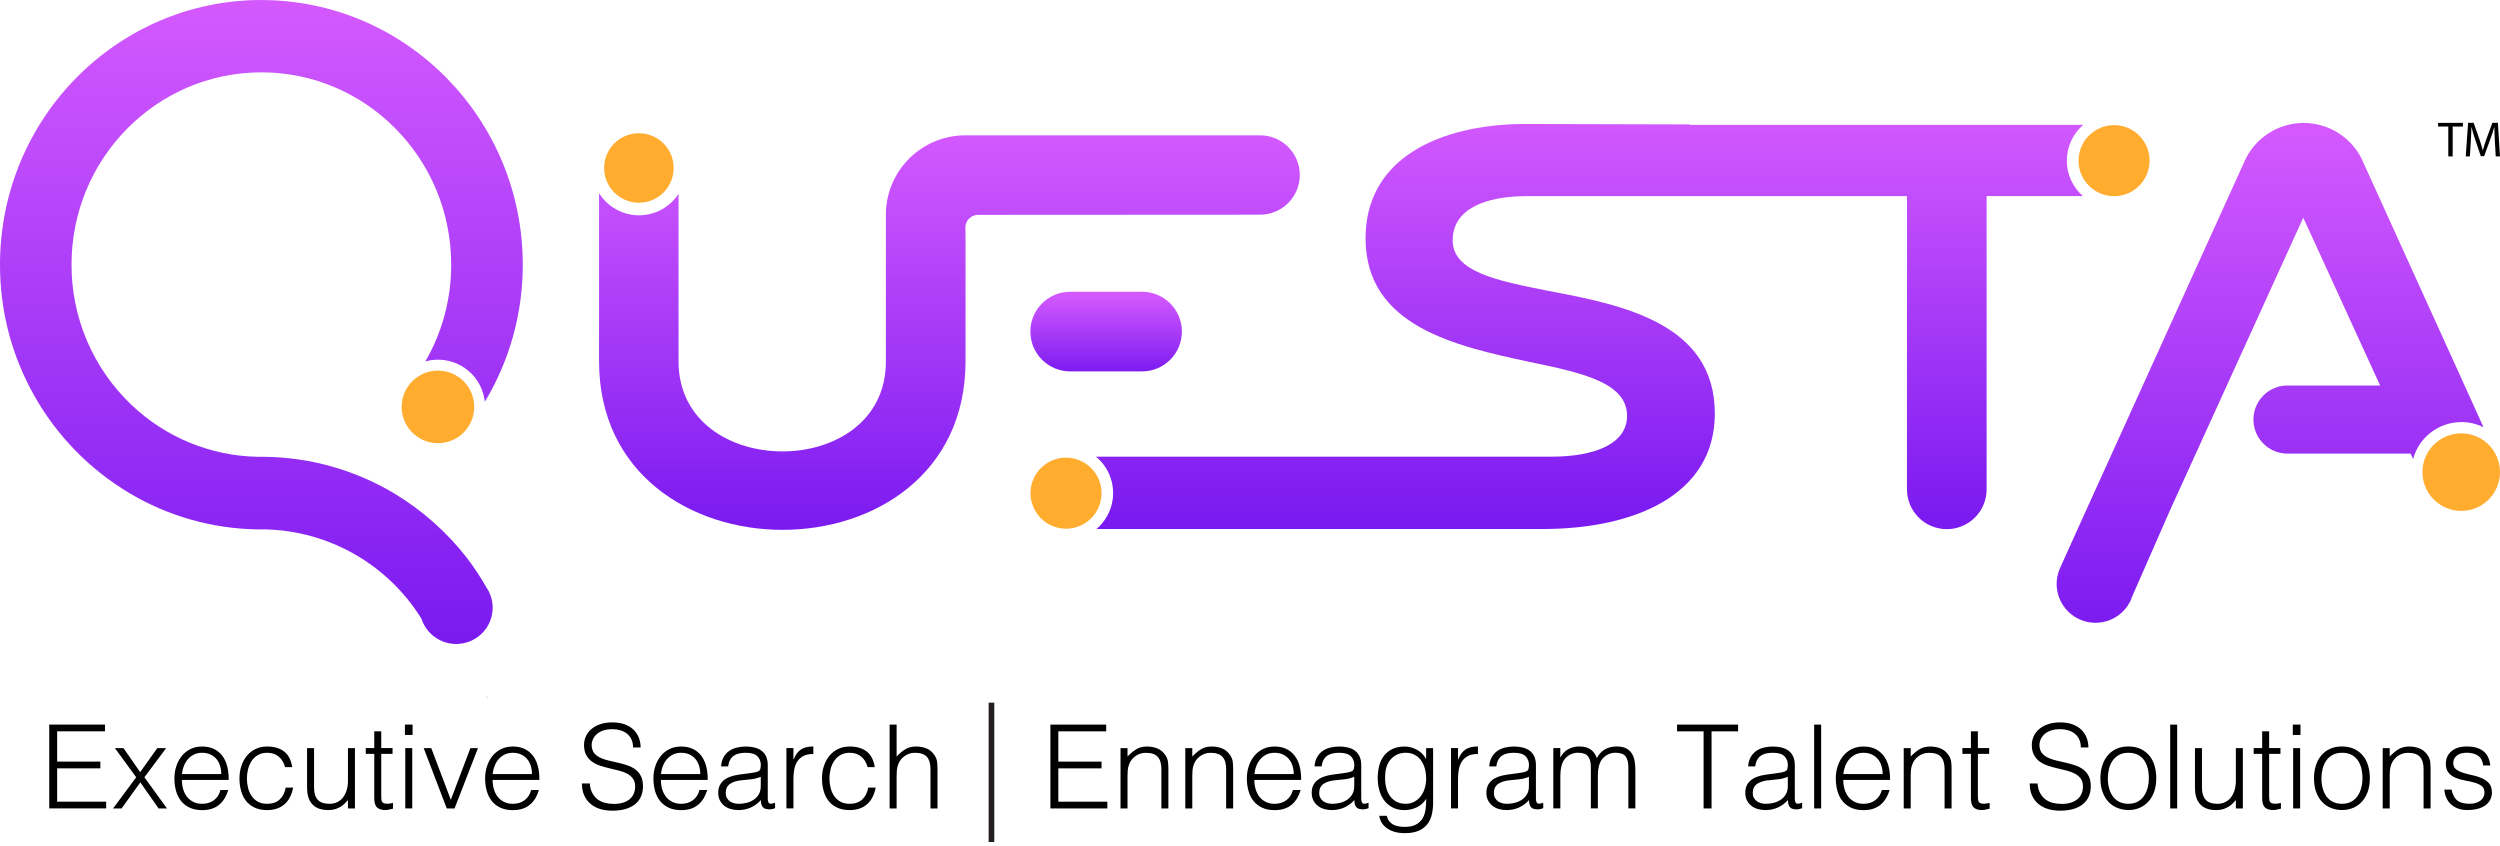 <svg width="201" height="68" viewBox="0 0 201 68" fill="none" xmlns="http://www.w3.org/2000/svg">
<g clip-path="url(#clip0_1652_76)">
<path d="M3.959 64.996V58.256H8.443V58.798H4.595V61.232H8.069V61.775H4.595V64.454H8.536V64.996H3.957H3.959Z" fill="black"/>
<path d="M11.281 62.902L9.773 65H9.09L10.951 62.491L9.237 60.15H9.93L11.269 62.08L12.645 60.15H13.358L11.608 62.491L13.426 65H12.752L11.281 62.902Z" fill="black"/>
<path d="M14.625 62.705C14.625 62.969 14.659 63.216 14.727 63.45C14.795 63.684 14.898 63.888 15.031 64.058C15.165 64.229 15.336 64.367 15.542 64.472C15.747 64.574 15.985 64.626 16.255 64.626C16.623 64.626 16.939 64.528 17.2 64.335C17.461 64.142 17.636 63.868 17.724 63.514H18.351C18.283 63.745 18.189 63.959 18.078 64.156C17.965 64.351 17.824 64.524 17.656 64.671C17.488 64.819 17.288 64.933 17.057 65.014C16.825 65.094 16.557 65.135 16.253 65.135C15.865 65.135 15.531 65.069 15.249 64.937C14.97 64.805 14.739 64.628 14.557 64.399C14.375 64.17 14.241 63.902 14.155 63.593C14.069 63.284 14.023 62.95 14.023 62.596C14.023 62.242 14.073 61.906 14.178 61.595C14.282 61.282 14.428 61.009 14.618 60.776C14.809 60.542 15.043 60.358 15.315 60.222C15.59 60.088 15.901 60.02 16.253 60.02C16.92 60.02 17.445 60.249 17.826 60.708C18.205 61.166 18.394 61.834 18.387 62.705H14.623H14.625ZM17.79 62.235C17.79 61.999 17.758 61.775 17.692 61.568C17.627 61.359 17.531 61.177 17.402 61.025C17.275 60.871 17.113 60.751 16.918 60.66C16.725 60.569 16.503 60.523 16.255 60.523C16.008 60.523 15.785 60.571 15.595 60.664C15.404 60.76 15.243 60.885 15.109 61.039C14.975 61.193 14.866 61.375 14.786 61.581C14.704 61.786 14.652 62.006 14.627 62.235H17.792H17.79Z" fill="black"/>
<path d="M22.921 61.675C22.821 61.314 22.648 61.03 22.405 60.828C22.163 60.626 21.852 60.523 21.479 60.523C21.193 60.523 20.946 60.585 20.739 60.703C20.535 60.821 20.364 60.978 20.235 61.175C20.103 61.373 20.008 61.593 19.944 61.84C19.883 62.086 19.851 62.333 19.851 62.585C19.851 62.837 19.881 63.089 19.94 63.334C19.999 63.577 20.094 63.797 20.226 63.99C20.358 64.186 20.526 64.34 20.73 64.454C20.936 64.569 21.186 64.626 21.479 64.626C21.897 64.626 22.233 64.51 22.485 64.279C22.739 64.047 22.898 63.729 22.968 63.325H23.568C23.518 63.593 23.439 63.838 23.329 64.058C23.221 64.281 23.08 64.472 22.907 64.631C22.735 64.79 22.533 64.914 22.294 65.001C22.056 65.087 21.786 65.132 21.479 65.132C21.093 65.132 20.757 65.067 20.478 64.935C20.196 64.803 19.965 64.626 19.785 64.397C19.604 64.17 19.47 63.9 19.384 63.586C19.297 63.273 19.252 62.941 19.252 62.585C19.252 62.247 19.3 61.924 19.397 61.616C19.495 61.307 19.636 61.032 19.824 60.796C20.01 60.56 20.244 60.371 20.521 60.231C20.798 60.09 21.118 60.02 21.481 60.02C22.042 60.02 22.496 60.154 22.844 60.421C23.191 60.689 23.407 61.107 23.495 61.677H22.923L22.921 61.675Z" fill="black"/>
<path d="M27.975 60.148H28.538V64.998H27.975V64.324C27.9 64.41 27.816 64.501 27.723 64.596C27.628 64.689 27.521 64.775 27.398 64.853C27.278 64.93 27.135 64.996 26.971 65.05C26.81 65.102 26.622 65.13 26.411 65.13C26.086 65.13 25.814 65.084 25.596 64.996C25.375 64.905 25.201 64.78 25.067 64.617C24.933 64.455 24.835 64.267 24.776 64.049C24.717 63.833 24.688 63.599 24.688 63.343V60.148H25.25V63.331C25.25 63.752 25.346 64.069 25.541 64.292C25.734 64.514 26.054 64.626 26.497 64.626C26.729 64.626 26.935 64.58 27.119 64.489C27.303 64.398 27.457 64.274 27.582 64.11C27.707 63.947 27.802 63.754 27.873 63.529C27.941 63.304 27.975 63.057 27.975 62.789V60.148Z" fill="black"/>
<path d="M31.601 65.015C31.533 65.029 31.44 65.049 31.329 65.081C31.215 65.113 31.09 65.127 30.954 65.127C30.675 65.127 30.462 65.056 30.312 64.915C30.166 64.777 30.092 64.525 30.092 64.162V60.613H29.408V60.145H30.092V58.797H30.652V60.145H31.561V60.613H30.652V63.937C30.652 64.055 30.657 64.157 30.661 64.246C30.666 64.332 30.686 64.405 30.718 64.461C30.75 64.518 30.798 64.557 30.863 64.582C30.929 64.607 31.02 64.62 31.138 64.62C31.213 64.62 31.29 64.614 31.37 64.6C31.447 64.588 31.524 64.573 31.599 64.555V65.013L31.601 65.015Z" fill="black"/>
<path d="M32.555 59.089V58.256H33.172V59.089H32.555ZM32.584 64.996V60.147H33.145V64.996H32.584Z" fill="black"/>
<path d="M34.065 60.148H34.673L36.246 64.305L37.82 60.148H38.428L36.546 64.998H35.919L34.065 60.148Z" fill="black"/>
<path d="M39.605 62.705C39.605 62.969 39.64 63.216 39.708 63.45C39.776 63.684 39.878 63.888 40.012 64.058C40.146 64.231 40.316 64.367 40.523 64.472C40.727 64.574 40.965 64.626 41.236 64.626C41.603 64.626 41.919 64.528 42.18 64.335C42.441 64.142 42.616 63.868 42.705 63.514H43.331C43.263 63.745 43.17 63.959 43.059 64.156C42.945 64.351 42.804 64.524 42.636 64.671C42.468 64.819 42.269 64.933 42.037 65.014C41.806 65.094 41.538 65.135 41.233 65.135C40.845 65.135 40.511 65.069 40.23 64.937C39.951 64.805 39.719 64.628 39.537 64.399C39.356 64.172 39.222 63.902 39.136 63.593C39.049 63.284 39.004 62.95 39.004 62.596C39.004 62.242 39.054 61.906 39.158 61.595C39.263 61.282 39.408 61.009 39.599 60.776C39.789 60.542 40.023 60.358 40.296 60.222C40.57 60.088 40.882 60.02 41.233 60.02C41.901 60.02 42.425 60.249 42.807 60.708C43.186 61.166 43.374 61.834 43.367 62.705H39.603H39.605ZM42.77 62.235C42.77 61.999 42.739 61.775 42.673 61.568C42.607 61.359 42.512 61.177 42.382 61.025C42.255 60.871 42.094 60.751 41.899 60.66C41.706 60.569 41.483 60.523 41.236 60.523C40.988 60.523 40.766 60.571 40.575 60.664C40.384 60.76 40.223 60.885 40.089 61.039C39.955 61.193 39.846 61.375 39.767 61.581C39.685 61.786 39.633 62.006 39.608 62.235H42.773H42.77Z" fill="black"/>
<path d="M47.416 62.986C47.441 63.286 47.507 63.54 47.618 63.749C47.727 63.958 47.868 64.128 48.038 64.26C48.208 64.392 48.408 64.487 48.633 64.546C48.858 64.605 49.096 64.635 49.353 64.635C49.652 64.635 49.911 64.598 50.131 64.523C50.349 64.448 50.526 64.346 50.665 64.219C50.803 64.092 50.903 63.944 50.969 63.774C51.035 63.606 51.067 63.429 51.067 63.241C51.067 62.977 51.008 62.766 50.89 62.603C50.772 62.441 50.617 62.307 50.426 62.205C50.236 62.103 50.018 62.019 49.77 61.958C49.525 61.894 49.271 61.833 49.012 61.774C48.753 61.715 48.499 61.645 48.254 61.563C48.009 61.483 47.791 61.372 47.598 61.236C47.407 61.1 47.252 60.922 47.135 60.707C47.014 60.491 46.955 60.219 46.955 59.887C46.955 59.656 47.005 59.431 47.1 59.213C47.196 58.993 47.339 58.8 47.532 58.632C47.722 58.464 47.961 58.33 48.247 58.23C48.533 58.13 48.864 58.08 49.239 58.08C49.614 58.08 49.952 58.135 50.236 58.239C50.52 58.346 50.756 58.491 50.944 58.675C51.13 58.859 51.271 59.072 51.364 59.317C51.459 59.56 51.505 59.819 51.505 60.094H50.896C50.896 59.837 50.851 59.617 50.76 59.431C50.669 59.245 50.547 59.09 50.39 58.972C50.233 58.852 50.056 58.766 49.857 58.709C49.657 58.652 49.45 58.625 49.237 58.625C48.912 58.625 48.64 58.67 48.417 58.761C48.195 58.852 48.02 58.968 47.888 59.111C47.757 59.256 47.666 59.415 47.616 59.59C47.566 59.765 47.557 59.94 47.589 60.114C47.627 60.332 47.713 60.507 47.85 60.639C47.988 60.77 48.156 60.877 48.356 60.963C48.556 61.047 48.776 61.118 49.017 61.168C49.257 61.222 49.502 61.277 49.752 61.336C50.002 61.395 50.243 61.465 50.476 61.547C50.71 61.629 50.919 61.738 51.099 61.874C51.28 62.012 51.425 62.187 51.532 62.403C51.641 62.618 51.696 62.889 51.696 63.213C51.696 63.835 51.48 64.321 51.051 64.664C50.619 65.007 50.013 65.179 49.232 65.179C48.883 65.179 48.558 65.134 48.258 65.046C47.959 64.955 47.7 64.818 47.482 64.632C47.262 64.448 47.094 64.219 46.971 63.949C46.848 63.676 46.787 63.359 46.787 62.989H47.407L47.416 62.986Z" fill="black"/>
<path d="M53.137 62.705C53.137 62.969 53.171 63.216 53.239 63.45C53.307 63.684 53.409 63.888 53.543 64.058C53.677 64.231 53.847 64.367 54.054 64.472C54.258 64.574 54.497 64.626 54.767 64.626C55.135 64.626 55.45 64.528 55.711 64.335C55.972 64.142 56.147 63.868 56.236 63.514H56.862C56.794 63.745 56.701 63.959 56.59 64.156C56.477 64.351 56.336 64.524 56.168 64.671C56 64.819 55.8 64.933 55.568 65.014C55.337 65.094 55.069 65.135 54.765 65.135C54.376 65.135 54.043 65.069 53.761 64.937C53.482 64.805 53.25 64.628 53.069 64.399C52.887 64.172 52.753 63.902 52.667 63.593C52.581 63.284 52.535 62.95 52.535 62.596C52.535 62.242 52.585 61.906 52.69 61.595C52.794 61.282 52.939 61.009 53.13 60.776C53.321 60.542 53.554 60.358 53.827 60.222C54.102 60.088 54.413 60.02 54.765 60.02C55.432 60.02 55.957 60.249 56.338 60.708C56.717 61.166 56.906 61.834 56.899 62.705H53.135H53.137ZM56.302 62.235C56.302 61.999 56.27 61.775 56.204 61.568C56.138 61.359 56.043 61.177 55.913 61.025C55.786 60.871 55.625 60.751 55.43 60.66C55.237 60.569 55.014 60.523 54.767 60.523C54.519 60.523 54.297 60.571 54.106 60.664C53.916 60.76 53.754 60.885 53.62 61.039C53.486 61.193 53.377 61.375 53.298 61.581C53.216 61.786 53.164 62.006 53.139 62.235H56.304H56.302Z" fill="black"/>
<path d="M60.223 62.172C60.33 62.158 60.457 62.14 60.602 62.115C60.748 62.09 60.87 62.056 60.963 62.013C61.059 61.97 61.115 61.897 61.136 61.793C61.158 61.691 61.17 61.595 61.17 61.507C61.17 61.221 61.077 60.984 60.893 60.8C60.709 60.617 60.4 60.523 59.962 60.523C59.767 60.523 59.59 60.542 59.428 60.576C59.265 60.61 59.124 60.671 59.002 60.755C58.879 60.839 58.779 60.95 58.702 61.091C58.622 61.232 58.572 61.407 58.547 61.62H57.975C57.994 61.334 58.059 61.089 58.173 60.887C58.286 60.685 58.429 60.519 58.607 60.39C58.786 60.263 58.99 60.167 59.224 60.108C59.458 60.049 59.708 60.02 59.969 60.02C60.212 60.02 60.441 60.047 60.657 60.099C60.872 60.151 61.059 60.235 61.217 60.351C61.376 60.467 61.501 60.621 61.592 60.814C61.683 61.007 61.728 61.245 61.728 61.527V64.167C61.728 64.385 61.767 64.524 61.844 64.583C61.923 64.642 62.08 64.628 62.316 64.54V64.98C62.273 64.994 62.21 65.012 62.126 65.037C62.042 65.062 61.958 65.073 61.876 65.073C61.79 65.073 61.703 65.064 61.624 65.046C61.529 65.032 61.456 65.003 61.399 64.957C61.342 64.912 61.297 64.855 61.265 64.79C61.231 64.724 61.206 64.653 61.195 64.574C61.181 64.497 61.174 64.413 61.174 64.326C60.938 64.588 60.666 64.787 60.359 64.926C60.055 65.062 59.724 65.13 59.367 65.13C59.154 65.13 58.949 65.103 58.754 65.046C58.557 64.989 58.384 64.903 58.234 64.785C58.084 64.667 57.966 64.522 57.878 64.349C57.791 64.177 57.746 63.974 57.746 63.736C57.746 62.914 58.311 62.426 59.442 62.276L60.218 62.174L60.223 62.172ZM61.17 62.453C60.931 62.553 60.691 62.617 60.448 62.649C60.205 62.68 59.962 62.705 59.717 62.724C59.285 62.755 58.949 62.851 58.709 63.014C58.47 63.175 58.348 63.423 58.348 63.754C58.348 63.904 58.377 64.034 58.436 64.142C58.498 64.251 58.575 64.342 58.67 64.415C58.766 64.488 58.879 64.54 59.006 64.574C59.133 64.608 59.263 64.626 59.397 64.626C59.621 64.626 59.839 64.599 60.053 64.542C60.264 64.485 60.455 64.399 60.618 64.285C60.784 64.17 60.916 64.022 61.015 63.845C61.115 63.668 61.165 63.457 61.165 63.214V62.456L61.17 62.453Z" fill="black"/>
<path d="M63.792 64.997H63.228V60.147H63.792V61.055H63.81C63.966 60.669 64.166 60.399 64.414 60.245C64.659 60.09 64.986 60.016 65.392 60.016V60.624C65.072 60.617 64.811 60.667 64.607 60.774C64.4 60.881 64.237 61.024 64.114 61.205C63.994 61.387 63.91 61.6 63.86 61.848C63.814 62.095 63.792 62.352 63.792 62.62V64.999V64.997Z" fill="black"/>
<path d="M69.757 61.675C69.657 61.314 69.484 61.03 69.241 60.828C68.999 60.626 68.687 60.523 68.315 60.523C68.029 60.523 67.782 60.585 67.575 60.703C67.371 60.821 67.2 60.978 67.071 61.175C66.939 61.373 66.844 61.593 66.78 61.84C66.719 62.086 66.687 62.333 66.687 62.585C66.687 62.837 66.717 63.089 66.776 63.334C66.835 63.577 66.93 63.797 67.062 63.99C67.194 64.186 67.362 64.34 67.566 64.454C67.772 64.569 68.022 64.626 68.315 64.626C68.733 64.626 69.069 64.51 69.321 64.279C69.575 64.047 69.734 63.729 69.804 63.325H70.404C70.354 63.593 70.274 63.838 70.165 64.058C70.056 64.281 69.916 64.472 69.743 64.631C69.571 64.79 69.368 64.914 69.13 65.001C68.892 65.087 68.622 65.132 68.315 65.132C67.929 65.132 67.593 65.067 67.314 64.935C67.032 64.803 66.801 64.626 66.621 64.397C66.44 64.17 66.306 63.9 66.22 63.586C66.133 63.273 66.088 62.941 66.088 62.585C66.088 62.247 66.136 61.924 66.233 61.616C66.331 61.307 66.472 61.032 66.66 60.796C66.846 60.56 67.08 60.371 67.357 60.231C67.634 60.09 67.954 60.02 68.317 60.02C68.878 60.02 69.332 60.154 69.68 60.421C70.027 60.689 70.243 61.107 70.331 61.677H69.759L69.757 61.675Z" fill="black"/>
<path d="M71.525 64.996V58.256H72.088V60.821C72.313 60.585 72.545 60.39 72.785 60.242C73.026 60.093 73.317 60.018 73.653 60.018C73.952 60.018 74.232 60.07 74.486 60.172C74.74 60.274 74.958 60.456 75.131 60.71C75.249 60.885 75.319 61.064 75.342 61.248C75.362 61.432 75.374 61.625 75.374 61.825V64.999H74.811V61.834C74.811 61.398 74.715 61.071 74.52 60.851C74.327 60.633 74.005 60.524 73.557 60.524C73.382 60.524 73.224 60.551 73.078 60.603C72.935 60.658 72.806 60.728 72.69 60.815C72.574 60.901 72.477 61.001 72.395 61.114C72.316 61.228 72.252 61.346 72.209 61.471C72.152 61.627 72.118 61.775 72.107 61.92C72.095 62.066 72.088 62.22 72.088 62.388V65.001H71.525V64.996Z" fill="black"/>
<path d="M84.453 64.999V58.258H88.937V58.8H85.089V61.234H88.563V61.777H85.089V64.456H89.03V64.999H84.451H84.453Z" fill="black"/>
<path d="M90.653 64.998H90.09V60.149H90.653V60.823C90.878 60.587 91.109 60.392 91.35 60.244C91.591 60.094 91.881 60.02 92.217 60.02C92.517 60.02 92.796 60.072 93.05 60.174C93.305 60.276 93.523 60.458 93.695 60.712C93.813 60.887 93.884 61.066 93.906 61.25C93.927 61.434 93.938 61.627 93.938 61.827V65.001H93.375V61.836C93.375 61.4 93.28 61.073 93.084 60.853C92.891 60.635 92.569 60.526 92.122 60.526C91.947 60.526 91.788 60.553 91.643 60.605C91.5 60.66 91.37 60.73 91.254 60.816C91.139 60.903 91.041 61.003 90.959 61.116C90.88 61.23 90.816 61.348 90.773 61.473C90.716 61.629 90.682 61.777 90.671 61.922C90.66 62.067 90.653 62.222 90.653 62.39V65.003V64.998Z" fill="black"/>
<path d="M95.86 64.998H95.297V60.149H95.86V60.823C96.085 60.587 96.316 60.392 96.557 60.244C96.798 60.094 97.088 60.02 97.424 60.02C97.724 60.02 98.003 60.072 98.257 60.174C98.512 60.276 98.73 60.458 98.902 60.712C99.02 60.887 99.091 61.066 99.113 61.25C99.134 61.434 99.145 61.627 99.145 61.827V65.001H98.582V61.836C98.582 61.4 98.487 61.073 98.291 60.853C98.099 60.635 97.776 60.526 97.329 60.526C97.154 60.526 96.995 60.553 96.85 60.605C96.707 60.66 96.577 60.73 96.462 60.816C96.346 60.903 96.248 61.003 96.166 61.116C96.087 61.23 96.023 61.348 95.98 61.473C95.924 61.629 95.889 61.777 95.878 61.922C95.865 62.065 95.86 62.222 95.86 62.39V65.003V64.998Z" fill="black"/>
<path d="M100.85 62.705C100.85 62.969 100.884 63.216 100.952 63.45C101.02 63.684 101.122 63.888 101.256 64.058C101.39 64.231 101.56 64.367 101.767 64.472C101.971 64.574 102.21 64.626 102.48 64.626C102.848 64.626 103.163 64.528 103.424 64.335C103.685 64.142 103.86 63.868 103.949 63.514H104.575C104.507 63.745 104.414 63.959 104.303 64.156C104.189 64.351 104.049 64.524 103.881 64.671C103.713 64.819 103.513 64.933 103.281 65.014C103.05 65.094 102.782 65.135 102.478 65.135C102.089 65.135 101.756 65.069 101.474 64.937C101.195 64.805 100.963 64.628 100.782 64.399C100.6 64.172 100.466 63.902 100.38 63.593C100.293 63.284 100.248 62.95 100.248 62.596C100.248 62.242 100.298 61.906 100.402 61.595C100.507 61.282 100.652 61.009 100.843 60.776C101.034 60.542 101.267 60.358 101.54 60.222C101.815 60.088 102.126 60.02 102.478 60.02C103.145 60.02 103.669 60.249 104.051 60.708C104.43 61.166 104.618 61.834 104.612 62.705H100.847H100.85ZM104.015 62.235C104.015 61.999 103.983 61.775 103.917 61.568C103.851 61.359 103.756 61.177 103.626 61.025C103.499 60.871 103.338 60.751 103.143 60.66C102.95 60.569 102.727 60.523 102.48 60.523C102.232 60.523 102.01 60.571 101.819 60.664C101.628 60.76 101.467 60.885 101.333 61.039C101.199 61.193 101.09 61.375 101.011 61.581C100.929 61.786 100.877 62.006 100.852 62.235H104.017H104.015Z" fill="black"/>
<path d="M107.938 62.172C108.045 62.158 108.172 62.14 108.317 62.115C108.462 62.09 108.585 62.056 108.678 62.013C108.773 61.97 108.83 61.897 108.851 61.793C108.873 61.691 108.885 61.595 108.885 61.507C108.885 61.221 108.792 60.984 108.608 60.8C108.424 60.617 108.115 60.523 107.677 60.523C107.482 60.523 107.304 60.542 107.143 60.576C106.98 60.61 106.839 60.671 106.716 60.755C106.594 60.839 106.494 60.95 106.417 61.091C106.337 61.232 106.287 61.407 106.262 61.62H105.69C105.708 61.334 105.774 61.089 105.888 60.887C106.001 60.685 106.144 60.519 106.321 60.39C106.501 60.263 106.705 60.167 106.939 60.108C107.173 60.049 107.423 60.02 107.684 60.02C107.927 60.02 108.156 60.047 108.372 60.099C108.587 60.151 108.773 60.235 108.932 60.351C109.091 60.467 109.216 60.621 109.307 60.814C109.398 61.007 109.443 61.245 109.443 61.527V64.167C109.443 64.385 109.482 64.524 109.559 64.583C109.638 64.642 109.795 64.628 110.031 64.54V64.98C109.988 64.994 109.924 65.012 109.84 65.037C109.756 65.062 109.672 65.073 109.591 65.073C109.504 65.073 109.418 65.064 109.339 65.046C109.243 65.032 109.171 65.003 109.114 64.957C109.057 64.912 109.012 64.855 108.98 64.79C108.946 64.724 108.921 64.653 108.91 64.574C108.896 64.497 108.889 64.413 108.889 64.326C108.653 64.588 108.381 64.787 108.074 64.926C107.77 65.062 107.438 65.13 107.082 65.13C106.869 65.13 106.664 65.103 106.469 65.046C106.271 64.989 106.099 64.903 105.949 64.785C105.799 64.667 105.681 64.522 105.593 64.349C105.506 64.177 105.461 63.974 105.461 63.736C105.461 62.914 106.026 62.426 107.157 62.276L107.933 62.174L107.938 62.172ZM108.885 62.453C108.646 62.553 108.406 62.617 108.163 62.649C107.92 62.68 107.677 62.705 107.432 62.724C107 62.755 106.664 62.851 106.424 63.014C106.185 63.175 106.063 63.423 106.063 63.754C106.063 63.904 106.092 64.034 106.151 64.142C106.212 64.251 106.29 64.342 106.385 64.415C106.48 64.488 106.594 64.54 106.721 64.574C106.848 64.608 106.978 64.626 107.111 64.626C107.336 64.626 107.554 64.599 107.768 64.542C107.979 64.485 108.169 64.399 108.333 64.285C108.499 64.17 108.63 64.022 108.73 63.845C108.83 63.668 108.88 63.457 108.88 63.214V62.456L108.885 62.453Z" fill="black"/>
<path d="M114.661 60.149H115.222V64.53C115.222 64.855 115.19 65.166 115.124 65.461C115.059 65.759 114.94 66.02 114.775 66.245C114.607 66.469 114.373 66.649 114.082 66.783C113.787 66.916 113.41 66.985 112.949 66.985C112.593 66.985 112.286 66.939 112.03 66.851C111.773 66.76 111.567 66.646 111.403 66.508C111.242 66.369 111.117 66.217 111.033 66.054C110.949 65.888 110.904 65.734 110.899 65.591H111.499C111.542 65.772 111.612 65.92 111.703 66.036C111.798 66.151 111.907 66.242 112.037 66.308C112.164 66.374 112.307 66.417 112.461 66.442C112.618 66.467 112.781 66.481 112.949 66.481C113.329 66.481 113.635 66.415 113.867 66.283C114.098 66.151 114.271 65.981 114.391 65.768C114.509 65.554 114.586 65.314 114.62 65.046C114.654 64.778 114.668 64.503 114.663 64.224C114.482 64.524 114.232 64.748 113.919 64.903C113.603 65.057 113.274 65.132 112.931 65.132C112.563 65.132 112.243 65.062 111.971 64.921C111.698 64.782 111.474 64.594 111.297 64.36C111.117 64.126 110.986 63.854 110.899 63.541C110.813 63.227 110.768 62.903 110.768 62.566C110.768 62.212 110.808 61.876 110.888 61.565C110.97 61.252 111.099 60.984 111.276 60.757C111.455 60.53 111.68 60.348 111.955 60.219C112.23 60.087 112.563 60.022 112.956 60.022C113.113 60.022 113.272 60.044 113.435 60.087C113.596 60.13 113.755 60.192 113.907 60.273C114.062 60.353 114.2 60.457 114.327 60.582C114.455 60.707 114.561 60.848 114.641 61.005H114.661V60.153V60.149ZM114.661 62.592C114.661 62.299 114.625 62.026 114.552 61.772C114.48 61.518 114.377 61.3 114.239 61.116C114.1 60.932 113.93 60.787 113.724 60.682C113.519 60.575 113.283 60.521 113.022 60.521C112.784 60.521 112.566 60.564 112.366 60.648C112.166 60.732 111.991 60.857 111.841 61.018C111.692 61.182 111.574 61.379 111.492 61.613C111.408 61.847 111.365 62.117 111.365 62.423C111.351 62.728 111.378 63.014 111.44 63.279C111.501 63.543 111.601 63.777 111.739 63.976C111.878 64.178 112.053 64.335 112.264 64.451C112.475 64.567 112.727 64.624 113.022 64.624C113.279 64.624 113.508 64.569 113.71 64.46C113.912 64.351 114.085 64.204 114.225 64.02C114.366 63.836 114.475 63.622 114.55 63.375C114.625 63.13 114.663 62.868 114.663 62.592H114.661Z" fill="black"/>
<path d="M117.225 64.997H116.662V60.147H117.225V61.055H117.243C117.4 60.669 117.6 60.399 117.847 60.245C118.092 60.09 118.419 60.016 118.826 60.016V60.624C118.506 60.617 118.245 60.667 118.04 60.774C117.834 60.881 117.67 61.024 117.548 61.205C117.427 61.387 117.343 61.6 117.293 61.848C117.248 62.095 117.225 62.352 117.225 62.62V64.999V64.997Z" fill="black"/>
<path d="M121.983 62.172C122.089 62.158 122.217 62.14 122.362 62.115C122.507 62.09 122.63 62.056 122.723 62.013C122.818 61.97 122.875 61.897 122.895 61.793C122.918 61.691 122.93 61.595 122.93 61.507C122.93 61.221 122.836 60.984 122.653 60.8C122.469 60.617 122.16 60.523 121.722 60.523C121.526 60.523 121.349 60.542 121.188 60.576C121.025 60.61 120.884 60.671 120.761 60.755C120.639 60.839 120.539 60.95 120.462 61.091C120.382 61.232 120.332 61.407 120.307 61.62H119.735C119.753 61.334 119.819 61.089 119.933 60.887C120.046 60.685 120.189 60.519 120.366 60.39C120.546 60.263 120.75 60.167 120.984 60.108C121.218 60.049 121.467 60.02 121.729 60.02C121.971 60.02 122.201 60.047 122.416 60.099C122.632 60.151 122.818 60.235 122.977 60.351C123.136 60.467 123.261 60.621 123.352 60.814C123.443 61.007 123.488 61.245 123.488 61.527V64.167C123.488 64.385 123.527 64.524 123.604 64.583C123.683 64.642 123.84 64.628 124.076 64.54V64.98C124.033 64.994 123.969 65.012 123.885 65.037C123.801 65.062 123.717 65.073 123.636 65.073C123.549 65.073 123.463 65.064 123.384 65.046C123.288 65.032 123.216 65.003 123.159 64.957C123.102 64.912 123.057 64.855 123.025 64.79C122.991 64.724 122.966 64.653 122.955 64.574C122.941 64.497 122.934 64.413 122.934 64.326C122.698 64.588 122.426 64.787 122.119 64.926C121.815 65.062 121.483 65.13 121.127 65.13C120.913 65.13 120.709 65.103 120.514 65.046C120.316 64.989 120.144 64.903 119.994 64.785C119.844 64.667 119.726 64.522 119.638 64.349C119.551 64.177 119.506 63.974 119.506 63.736C119.506 62.914 120.071 62.426 121.202 62.276L121.978 62.174L121.983 62.172ZM122.93 62.453C122.691 62.553 122.45 62.617 122.208 62.649C121.965 62.68 121.722 62.705 121.477 62.724C121.045 62.755 120.709 62.851 120.468 63.014C120.23 63.175 120.108 63.423 120.108 63.754C120.108 63.904 120.137 64.034 120.196 64.142C120.257 64.251 120.335 64.342 120.43 64.415C120.525 64.488 120.639 64.54 120.766 64.574C120.893 64.608 121.022 64.626 121.156 64.626C121.381 64.626 121.599 64.599 121.813 64.542C122.024 64.485 122.214 64.399 122.378 64.285C122.544 64.17 122.675 64.022 122.775 63.845C122.875 63.668 122.925 63.457 122.925 63.214V62.456L122.93 62.453Z" fill="black"/>
<path d="M125.447 64.997H124.887V60.147H125.447V60.878H125.468C125.611 60.599 125.818 60.386 126.085 60.236C126.353 60.09 126.646 60.016 126.966 60.016C127.191 60.016 127.382 60.041 127.538 60.09C127.693 60.141 127.827 60.206 127.936 60.293C128.045 60.377 128.133 60.477 128.208 60.588C128.279 60.701 128.34 60.822 128.39 60.953C128.553 60.633 128.769 60.399 129.041 60.245C129.314 60.09 129.625 60.016 129.972 60.016C130.304 60.016 130.567 60.07 130.765 60.179C130.96 60.288 131.112 60.433 131.219 60.611C131.325 60.788 131.396 60.994 131.43 61.223C131.464 61.455 131.482 61.691 131.482 61.934V64.997H130.919V61.644C130.919 61.294 130.846 61.019 130.699 60.819C130.553 60.62 130.279 60.52 129.879 60.52C129.673 60.52 129.475 60.565 129.284 60.656C129.094 60.747 128.928 60.885 128.783 61.071C128.719 61.153 128.669 61.248 128.628 61.357C128.587 61.466 128.556 61.582 128.531 61.7C128.506 61.818 128.487 61.939 128.481 62.057C128.472 62.175 128.467 62.284 128.467 62.384V64.997H127.904V61.644C127.904 61.294 127.831 61.019 127.684 60.819C127.536 60.62 127.264 60.52 126.864 60.52C126.66 60.52 126.46 60.565 126.272 60.656C126.081 60.747 125.915 60.885 125.77 61.071C125.706 61.153 125.656 61.248 125.615 61.357C125.575 61.466 125.543 61.582 125.518 61.7C125.493 61.818 125.475 61.939 125.466 62.057C125.457 62.175 125.452 62.284 125.452 62.384V64.997H125.447Z" fill="black"/>
<path d="M134.836 58.258H139.742V58.8H137.608V64.999H136.97V58.8H134.834V58.258H134.836Z" fill="black"/>
<path d="M142.797 62.172C142.904 62.158 143.031 62.14 143.176 62.115C143.322 62.09 143.444 62.056 143.537 62.013C143.633 61.97 143.689 61.897 143.71 61.793C143.733 61.691 143.744 61.595 143.744 61.507C143.744 61.221 143.651 60.984 143.467 60.8C143.283 60.617 142.974 60.523 142.536 60.523C142.341 60.523 142.164 60.542 142.003 60.576C141.839 60.61 141.698 60.671 141.576 60.755C141.453 60.839 141.353 60.95 141.276 61.091C141.197 61.232 141.147 61.407 141.122 61.62H140.55C140.568 61.334 140.634 61.089 140.747 60.887C140.861 60.685 141.004 60.519 141.181 60.39C141.36 60.263 141.564 60.167 141.798 60.108C142.032 60.049 142.282 60.02 142.543 60.02C142.786 60.02 143.015 60.047 143.231 60.099C143.447 60.151 143.633 60.235 143.792 60.351C143.951 60.467 144.075 60.621 144.166 60.814C144.257 61.007 144.302 61.245 144.302 61.527V64.167C144.302 64.385 144.341 64.524 144.418 64.583C144.498 64.642 144.654 64.628 144.891 64.54V64.98C144.847 64.994 144.784 65.012 144.7 65.037C144.616 65.062 144.532 65.073 144.45 65.073C144.364 65.073 144.278 65.064 144.198 65.046C144.103 65.032 144.03 65.003 143.973 64.957C143.917 64.912 143.871 64.855 143.839 64.79C143.805 64.724 143.78 64.653 143.769 64.574C143.755 64.497 143.749 64.413 143.749 64.326C143.512 64.588 143.24 64.787 142.933 64.926C142.629 65.062 142.298 65.13 141.941 65.13C141.728 65.13 141.524 65.103 141.328 65.046C141.131 64.989 140.958 64.903 140.808 64.785C140.659 64.667 140.541 64.522 140.452 64.349C140.366 64.177 140.32 63.974 140.32 63.736C140.32 62.914 140.886 62.426 142.016 62.276L142.793 62.174L142.797 62.172ZM143.744 62.453C143.506 62.553 143.265 62.617 143.022 62.649C142.779 62.68 142.536 62.705 142.291 62.724C141.86 62.755 141.524 62.851 141.283 63.014C141.045 63.175 140.922 63.423 140.922 63.754C140.922 63.904 140.951 64.034 141.01 64.142C141.072 64.251 141.149 64.342 141.244 64.415C141.34 64.488 141.453 64.54 141.58 64.574C141.707 64.608 141.837 64.626 141.971 64.626C142.196 64.626 142.414 64.599 142.627 64.542C142.838 64.485 143.029 64.399 143.192 64.285C143.358 64.17 143.49 64.022 143.59 63.845C143.69 63.668 143.739 63.457 143.739 63.214V62.456L143.744 62.453Z" fill="black"/>
<path d="M145.859 64.999V58.258H146.42V64.999H145.859Z" fill="black"/>
<path d="M148.199 62.705C148.199 62.969 148.233 63.216 148.301 63.45C148.37 63.684 148.472 63.888 148.606 64.058C148.74 64.231 148.91 64.367 149.117 64.472C149.321 64.574 149.559 64.626 149.829 64.626C150.197 64.626 150.513 64.528 150.774 64.335C151.035 64.142 151.21 63.868 151.298 63.514H151.925C151.857 63.745 151.764 63.959 151.652 64.156C151.539 64.351 151.398 64.524 151.23 64.671C151.062 64.817 150.862 64.933 150.631 65.014C150.399 65.094 150.131 65.135 149.827 65.135C149.439 65.135 149.105 65.069 148.824 64.937C148.544 64.805 148.313 64.628 148.131 64.399C147.95 64.172 147.816 63.902 147.729 63.593C147.643 63.284 147.598 62.95 147.598 62.596C147.598 62.242 147.648 61.906 147.752 61.595C147.856 61.282 148.002 61.009 148.192 60.776C148.383 60.542 148.617 60.358 148.889 60.222C149.164 60.088 149.475 60.02 149.827 60.02C150.495 60.02 151.019 60.249 151.4 60.708C151.78 61.166 151.968 61.834 151.961 62.705H148.197H148.199ZM151.364 62.235C151.364 61.999 151.332 61.775 151.267 61.568C151.201 61.359 151.105 61.177 150.976 61.025C150.849 60.871 150.688 60.751 150.492 60.66C150.299 60.569 150.077 60.523 149.829 60.523C149.582 60.523 149.359 60.571 149.169 60.664C148.978 60.76 148.817 60.885 148.683 61.039C148.549 61.193 148.44 61.375 148.36 61.581C148.279 61.786 148.227 62.006 148.202 62.235H151.366H151.364Z" fill="black"/>
<path d="M153.622 64.998H153.059V60.149H153.622V60.823C153.846 60.587 154.078 60.392 154.319 60.244C154.559 60.094 154.85 60.02 155.186 60.02C155.486 60.02 155.765 60.072 156.019 60.174C156.273 60.276 156.491 60.458 156.664 60.712C156.782 60.887 156.852 61.066 156.875 61.25C156.895 61.434 156.907 61.627 156.907 61.827V65.001H156.344V61.836C156.344 61.4 156.248 61.073 156.053 60.853C155.86 60.635 155.538 60.526 155.091 60.526C154.916 60.526 154.757 60.553 154.612 60.605C154.468 60.66 154.339 60.73 154.223 60.816C154.107 60.903 154.01 61.003 153.928 61.116C153.849 61.23 153.785 61.348 153.742 61.473C153.685 61.629 153.651 61.777 153.64 61.922C153.626 62.065 153.622 62.222 153.622 62.39V65.003V64.998Z" fill="black"/>
<path d="M159.97 65.015C159.902 65.029 159.809 65.049 159.698 65.081C159.585 65.113 159.46 65.127 159.323 65.127C159.044 65.127 158.831 65.056 158.681 64.915C158.536 64.777 158.461 64.525 158.461 64.162V60.613H157.777V60.145H158.461V58.797H159.021V60.145H159.93V60.613H159.021V63.937C159.021 64.055 159.026 64.157 159.031 64.246C159.035 64.332 159.056 64.405 159.087 64.461C159.119 64.518 159.167 64.557 159.233 64.582C159.298 64.607 159.389 64.62 159.507 64.62C159.582 64.62 159.659 64.614 159.739 64.6C159.816 64.588 159.893 64.573 159.968 64.555V65.013L159.97 65.015Z" fill="black"/>
<path d="M163.818 62.986C163.843 63.286 163.909 63.54 164.02 63.749C164.129 63.958 164.27 64.128 164.44 64.26C164.611 64.392 164.81 64.487 165.035 64.546C165.26 64.605 165.498 64.635 165.755 64.635C166.055 64.635 166.313 64.598 166.534 64.523C166.752 64.448 166.929 64.346 167.067 64.219C167.206 64.092 167.306 63.944 167.371 63.774C167.437 63.606 167.469 63.429 167.469 63.241C167.469 62.977 167.41 62.766 167.292 62.603C167.174 62.441 167.02 62.307 166.829 62.205C166.638 62.103 166.42 62.019 166.173 61.958C165.927 61.894 165.673 61.833 165.414 61.774C165.156 61.715 164.901 61.645 164.656 61.563C164.411 61.483 164.193 61.372 164 61.236C163.809 61.1 163.655 60.922 163.537 60.707C163.416 60.491 163.357 60.219 163.357 59.887C163.357 59.656 163.407 59.431 163.503 59.213C163.598 58.993 163.741 58.8 163.934 58.632C164.125 58.464 164.363 58.33 164.649 58.23C164.935 58.13 165.267 58.08 165.641 58.08C166.016 58.08 166.354 58.135 166.638 58.239C166.922 58.346 167.158 58.491 167.346 58.675C167.533 58.859 167.673 59.072 167.766 59.317C167.862 59.56 167.907 59.819 167.907 60.094H167.299C167.299 59.837 167.253 59.617 167.163 59.431C167.072 59.245 166.949 59.09 166.792 58.972C166.636 58.852 166.459 58.766 166.259 58.709C166.059 58.652 165.853 58.625 165.639 58.625C165.315 58.625 165.042 58.67 164.82 58.761C164.597 58.852 164.422 58.968 164.291 59.111C164.159 59.256 164.068 59.415 164.018 59.59C163.968 59.765 163.959 59.94 163.991 60.114C164.029 60.332 164.116 60.507 164.252 60.639C164.39 60.77 164.558 60.877 164.758 60.963C164.958 61.047 165.178 61.118 165.419 61.168C165.66 61.222 165.905 61.277 166.155 61.336C166.404 61.395 166.645 61.465 166.879 61.547C167.113 61.629 167.321 61.738 167.501 61.874C167.68 62.01 167.828 62.187 167.934 62.403C168.043 62.618 168.098 62.889 168.098 63.213C168.098 63.835 167.882 64.321 167.453 64.664C167.024 65.007 166.416 65.179 165.635 65.179C165.285 65.179 164.96 65.134 164.661 65.046C164.361 64.955 164.102 64.818 163.884 64.632C163.664 64.448 163.496 64.219 163.373 63.949C163.251 63.676 163.189 63.359 163.189 62.989H163.809L163.818 62.986Z" fill="black"/>
<path d="M171.121 65.128C170.807 65.124 170.517 65.067 170.247 64.96C169.974 64.856 169.738 64.697 169.534 64.484C169.329 64.27 169.17 64.005 169.05 63.687C168.932 63.369 168.873 62.997 168.873 62.572C168.873 62.216 168.918 61.884 169.014 61.575C169.107 61.267 169.248 60.996 169.434 60.765C169.62 60.533 169.856 60.352 170.135 60.218C170.417 60.084 170.744 60.016 171.118 60.016C171.493 60.016 171.831 60.084 172.111 60.218C172.392 60.352 172.626 60.533 172.812 60.76C172.998 60.987 173.139 61.258 173.228 61.571C173.318 61.884 173.364 62.216 173.364 62.572C173.364 62.958 173.309 63.31 173.205 63.621C173.098 63.934 172.948 64.2 172.751 64.425C172.553 64.649 172.317 64.822 172.038 64.945C171.759 65.067 171.452 65.128 171.116 65.128H171.121ZM172.769 62.572C172.769 62.286 172.737 62.016 172.674 61.768C172.612 61.519 172.515 61.301 172.383 61.117C172.251 60.933 172.083 60.788 171.879 60.683C171.672 60.576 171.418 60.522 171.118 60.522C170.819 60.522 170.574 60.581 170.365 60.697C170.156 60.812 169.986 60.965 169.854 61.155C169.722 61.346 169.627 61.564 169.563 61.812C169.502 62.057 169.47 62.313 169.47 62.574C169.47 62.874 169.504 63.149 169.577 63.403C169.649 63.657 169.754 63.873 169.89 64.055C170.029 64.234 170.199 64.375 170.406 64.475C170.61 64.575 170.848 64.624 171.116 64.624C171.411 64.624 171.661 64.568 171.87 64.452C172.079 64.336 172.249 64.182 172.381 63.989C172.512 63.796 172.608 63.575 172.671 63.333C172.735 63.09 172.767 62.835 172.767 62.574L172.769 62.572Z" fill="black"/>
<path d="M174.484 64.999V58.258H175.045V64.999H174.484Z" fill="black"/>
<path d="M179.762 60.148H180.325V64.998H179.762V64.324C179.687 64.41 179.603 64.501 179.51 64.596C179.415 64.689 179.308 64.775 179.185 64.853C179.065 64.93 178.922 64.996 178.759 65.05C178.597 65.102 178.409 65.13 178.198 65.13C177.873 65.13 177.601 65.084 177.383 64.996C177.163 64.905 176.988 64.78 176.854 64.617C176.72 64.455 176.622 64.267 176.563 64.049C176.504 63.833 176.475 63.599 176.475 63.343V60.148H177.038V63.331C177.038 63.752 177.133 64.069 177.328 64.292C177.521 64.514 177.841 64.626 178.284 64.626C178.516 64.626 178.722 64.58 178.906 64.489C179.09 64.398 179.244 64.274 179.369 64.11C179.494 63.947 179.59 63.754 179.66 63.529C179.728 63.304 179.762 63.057 179.762 62.789V60.148Z" fill="black"/>
<path d="M183.388 65.015C183.32 65.029 183.227 65.049 183.116 65.081C183.003 65.113 182.878 65.127 182.741 65.127C182.462 65.127 182.249 65.056 182.099 64.915C181.954 64.777 181.879 64.525 181.879 64.162V60.613H181.195V60.145H181.879V58.797H182.439V60.145H183.348V60.613H182.439V63.937C182.439 64.055 182.444 64.157 182.449 64.246C182.453 64.332 182.474 64.405 182.505 64.461C182.537 64.518 182.585 64.557 182.651 64.582C182.716 64.607 182.807 64.62 182.925 64.62C183 64.62 183.077 64.614 183.157 64.6C183.234 64.588 183.311 64.573 183.386 64.555V65.013L183.388 65.015Z" fill="black"/>
<path d="M184.342 59.091V58.258H184.959V59.091H184.342ZM184.369 64.999V60.149H184.93V64.999H184.369Z" fill="black"/>
<path d="M188.293 65.128C187.979 65.124 187.689 65.067 187.418 64.96C187.146 64.856 186.91 64.697 186.706 64.484C186.501 64.27 186.342 64.005 186.222 63.687C186.104 63.369 186.045 62.997 186.045 62.572C186.045 62.216 186.09 61.884 186.186 61.575C186.279 61.267 186.42 60.996 186.606 60.765C186.792 60.533 187.028 60.352 187.307 60.218C187.589 60.084 187.916 60.016 188.29 60.016C188.665 60.016 189.003 60.084 189.282 60.218C189.564 60.352 189.798 60.533 189.984 60.76C190.17 60.987 190.311 61.258 190.399 61.571C190.49 61.884 190.536 62.216 190.536 62.572C190.536 62.958 190.481 63.31 190.377 63.621C190.27 63.934 190.12 64.2 189.923 64.425C189.725 64.649 189.489 64.822 189.21 64.945C188.931 65.067 188.624 65.128 188.288 65.128H188.293ZM189.943 62.572C189.943 62.286 189.911 62.016 189.848 61.768C189.786 61.519 189.689 61.301 189.557 61.117C189.425 60.933 189.257 60.788 189.053 60.683C188.847 60.576 188.592 60.522 188.293 60.522C187.993 60.522 187.748 60.581 187.539 60.697C187.33 60.812 187.16 60.965 187.028 61.155C186.896 61.346 186.801 61.564 186.737 61.812C186.676 62.057 186.644 62.313 186.644 62.574C186.644 62.874 186.678 63.149 186.751 63.403C186.824 63.657 186.928 63.873 187.064 64.055C187.203 64.234 187.373 64.375 187.58 64.475C187.784 64.575 188.022 64.624 188.29 64.624C188.585 64.624 188.835 64.568 189.044 64.452C189.253 64.336 189.423 64.182 189.555 63.989C189.687 63.796 189.782 63.575 189.845 63.333C189.909 63.09 189.941 62.835 189.941 62.574L189.943 62.572Z" fill="black"/>
<path d="M192.133 64.998H191.57V60.149H192.133V60.823C192.358 60.587 192.59 60.392 192.83 60.244C193.071 60.094 193.362 60.02 193.698 60.02C193.997 60.02 194.277 60.072 194.531 60.174C194.785 60.276 195.003 60.458 195.176 60.712C195.294 60.887 195.364 61.066 195.387 61.25C195.407 61.434 195.419 61.627 195.419 61.827V65.001H194.856V61.836C194.856 61.4 194.76 61.073 194.565 60.853C194.372 60.635 194.05 60.526 193.602 60.526C193.427 60.526 193.269 60.553 193.123 60.605C192.98 60.66 192.851 60.73 192.735 60.816C192.619 60.903 192.522 61.003 192.44 61.116C192.36 61.23 192.297 61.348 192.254 61.473C192.197 61.629 192.163 61.777 192.152 61.922C192.138 62.065 192.133 62.222 192.133 62.39V65.003V64.998Z" fill="black"/>
<path d="M197.104 63.48C197.19 63.898 197.349 64.193 197.576 64.366C197.803 64.538 198.13 64.622 198.554 64.622C198.759 64.622 198.938 64.597 199.088 64.547C199.238 64.497 199.36 64.429 199.458 64.345C199.556 64.261 199.628 64.166 199.678 64.059C199.728 63.955 199.753 63.841 199.753 63.723C199.753 63.485 199.676 63.31 199.524 63.194C199.369 63.078 199.179 62.987 198.947 62.922C198.716 62.856 198.468 62.799 198.198 62.754C197.928 62.708 197.68 62.638 197.449 62.542C197.217 62.449 197.026 62.316 196.874 62.141C196.72 61.966 196.645 61.718 196.645 61.401C196.645 60.996 196.793 60.663 197.09 60.404C197.387 60.145 197.805 60.016 198.35 60.016C198.895 60.016 199.301 60.131 199.628 60.367C199.955 60.601 200.155 60.994 200.223 61.541H199.651C199.601 61.167 199.458 60.903 199.224 60.751C198.99 60.597 198.695 60.52 198.339 60.52C197.982 60.52 197.712 60.597 197.524 60.751C197.338 60.903 197.242 61.105 197.242 61.355C197.242 61.573 197.317 61.741 197.471 61.857C197.626 61.973 197.817 62.066 198.046 62.138C198.277 62.211 198.527 62.272 198.795 62.329C199.063 62.386 199.313 62.465 199.544 62.568C199.776 62.67 199.969 62.81 200.121 62.983C200.273 63.158 200.35 63.401 200.35 63.714C200.35 63.946 200.3 64.15 200.2 64.327C200.101 64.506 199.964 64.654 199.787 64.772C199.612 64.892 199.406 64.981 199.165 65.04C198.925 65.099 198.661 65.128 198.373 65.128C198.084 65.128 197.83 65.085 197.61 65.001C197.387 64.917 197.199 64.799 197.042 64.652C196.886 64.502 196.765 64.327 196.679 64.127C196.591 63.927 196.541 63.712 196.529 63.482H197.101L197.104 63.48Z" fill="black"/>
<path d="M79.713 56.494V67.698" stroke="#231F20" stroke-width="0.454" stroke-miterlimit="10"/>
<path d="M39.065 55.887C39.13 56.007 39.187 56.13 39.253 56.248C39.201 56.123 39.137 56 39.065 55.887Z" fill="black"/>
<path d="M39.065 55.887C39.13 56.007 39.187 56.13 39.253 56.248C39.201 56.123 39.137 56 39.065 55.887Z" fill="url(#paint0_linear_1652_76)"/>
<path d="M91.823 23.457H86.043C84.274 23.457 82.842 24.89 82.842 26.658C82.842 28.427 84.274 29.859 86.043 29.859H91.823C93.592 29.859 95.024 28.427 95.024 26.658C95.024 24.89 93.592 23.457 91.823 23.457Z" fill="url(#paint1_linear_1652_76)"/>
<path d="M77.086 17.797C77.086 17.899 77.104 18.002 77.143 18.097C77.113 18.008 77.1 17.913 77.104 17.818L77.088 17.795L77.086 17.797Z" fill="url(#paint2_linear_1652_76)"/>
<path d="M77.615 18.326C77.601 17.758 78.049 17.288 78.616 17.274C78.627 17.274 78.641 17.274 78.653 17.274H78.845L101.313 17.261C103.075 17.261 104.503 15.831 104.503 14.069C104.503 12.307 103.075 10.881 101.313 10.879H77.615C74.089 10.879 71.228 13.735 71.226 17.261V29.055C71.226 33.907 67.069 36.293 62.908 36.293C58.746 36.293 54.555 33.893 54.555 29.055V15.585C53.415 17.34 51.07 17.84 49.313 16.702C48.85 16.403 48.457 16.003 48.164 15.535V29.055C48.164 38.098 55.561 42.6 62.919 42.6C70.277 42.6 77.629 38.098 77.629 29.055V18.798M77.629 18.326V18.796V18.326Z" fill="url(#paint3_linear_1652_76)"/>
<path d="M166.174 12.916C166.174 11.81 166.655 10.759 167.495 10.039H135.851V10.003L122.363 9.967C115.793 10.053 109.792 12.682 109.792 19.155C109.792 26.252 117.062 27.825 122.976 29.099C127.228 29.973 130.815 30.77 130.815 33.431C130.815 35.708 128.186 36.716 124.726 36.716H88.117C89.734 38.051 89.961 40.442 88.626 42.058C88.485 42.228 88.328 42.387 88.158 42.533H124.032C131.301 42.533 137.872 39.86 137.872 33.247C137.872 26.009 130.468 24.508 124.508 23.391C120.308 22.556 116.796 21.85 116.796 19.321C116.796 16.791 119.421 15.77 122.753 15.77H153.321V39.343C153.321 41.111 154.754 42.544 156.523 42.544C158.291 42.544 159.724 41.111 159.724 39.343V15.763H167.463C166.641 15.043 166.169 14.004 166.171 12.911L166.174 12.916Z" fill="url(#paint4_linear_1652_76)"/>
<path d="M197.883 33.931C198.505 33.931 199.118 34.076 199.674 34.353L198.668 32.126L190.018 13.078L189.993 13.012C189.296 11.42 187.852 10.278 186.143 9.969C185.53 9.851 184.899 9.851 184.286 9.969C182.619 10.271 181.205 11.363 180.492 12.898L180.394 13.116L167.708 41.064L165.735 45.432L165.587 45.766C164.933 47.362 165.699 49.185 167.295 49.839C168.891 50.493 170.714 49.728 171.368 48.132V48.091L174.451 41.064L183.977 20.15L185.18 17.502L186.402 20.161L191.362 30.995H183.793C182.281 31.063 181.112 32.344 181.18 33.856C181.244 35.272 182.376 36.405 183.793 36.469H193.817L194.012 36.911C194.482 35.157 196.071 33.937 197.887 33.935L197.883 33.931Z" fill="url(#paint5_linear_1652_76)"/>
<path d="M21.021 0C9.413 0 6.23966e-05 9.526 6.23966e-05 21.28C-0.018 28.804 3.93 35.781 10.391 39.638C13.522 41.509 17.096 42.517 20.742 42.562H21.298C26.438 42.671 31.174 45.373 33.883 49.743C34.384 51.287 36.042 52.134 37.586 51.632C38.244 51.419 38.805 50.98 39.172 50.395C39.776 49.423 39.754 48.19 39.116 47.241C38.657 46.433 38.144 45.657 37.586 44.914C35.953 42.798 33.937 41.009 31.642 39.64C28.509 37.779 24.942 36.775 21.298 36.727H20.742C16.946 36.661 13.316 35.17 10.569 32.552C7.481 29.614 5.739 25.535 5.751 21.271C5.751 12.732 12.589 5.817 21.019 5.817C29.449 5.817 36.276 12.746 36.276 21.282C36.282 24.011 35.567 26.695 34.198 29.058C36.212 28.495 38.301 29.673 38.864 31.687C38.92 31.887 38.959 32.093 38.982 32.3C40.984 28.974 42.038 25.164 42.031 21.284C42.031 9.533 32.616 0.005 21.019 0.005L21.021 0ZM39.261 47.847C39.195 47.727 39.139 47.605 39.073 47.486C39.143 47.602 39.202 47.722 39.254 47.847H39.263H39.261Z" fill="url(#paint6_linear_1652_76)"/>
<path d="M51.367 16.3C52.911 16.3 54.162 15.049 54.162 13.506C54.162 11.962 52.911 10.711 51.367 10.711C49.824 10.711 48.572 11.962 48.572 13.506C48.572 15.049 49.824 16.3 51.367 16.3Z" fill="#FFAC2F"/>
<path d="M35.21 35.632C36.822 35.632 38.128 34.325 38.128 32.714C38.128 31.103 36.822 29.797 35.21 29.797C33.599 29.797 32.293 31.103 32.293 32.714C32.293 34.325 33.599 35.632 35.21 35.632Z" fill="#FFAC2F"/>
<path d="M85.708 42.507C87.285 42.507 88.564 41.228 88.564 39.651C88.564 38.074 87.285 36.795 85.708 36.795C84.13 36.795 82.852 38.074 82.852 39.651C82.852 41.228 84.13 42.507 85.708 42.507Z" fill="#FFAC2F"/>
<path d="M169.971 15.773C171.549 15.773 172.827 14.494 172.827 12.917C172.827 11.339 171.549 10.06 169.971 10.06C168.394 10.06 167.115 11.339 167.115 12.917C167.115 14.494 168.394 15.773 169.971 15.773Z" fill="#FFAC2F"/>
<path d="M197.883 41.076C199.604 41.076 201 39.681 201 37.959C201 36.237 199.604 34.842 197.883 34.842C196.161 34.842 194.766 36.237 194.766 37.959C194.766 39.681 196.161 41.076 197.883 41.076Z" fill="#FFAC2F"/>
<path d="M196.843 10.174H196.023V9.879H198.019V10.174H197.195V12.574H196.843V10.174Z" fill="black"/>
<path d="M200.591 11.392C200.571 11.015 200.546 10.563 200.55 10.227H200.539C200.448 10.543 200.335 10.879 200.199 11.251L199.722 12.559H199.458L199.023 11.274C198.893 10.894 198.786 10.545 198.712 10.225H198.702C198.696 10.561 198.675 11.012 198.65 11.417L198.578 12.572H198.246L198.435 9.875H198.88L199.34 11.178C199.452 11.51 199.545 11.807 199.613 12.086H199.624C199.692 11.814 199.788 11.519 199.908 11.178L200.387 9.875H200.83L200.998 12.572H200.657L200.589 11.387L200.591 11.392Z" fill="black"/>
</g>
<defs>
<linearGradient id="paint0_linear_1652_76" x1="39.294" y1="8.791" x2="39.294" y2="60.309" gradientUnits="userSpaceOnUse">
<stop stop-color="#A268AA"/>
<stop offset="1" stop-color="#6951A1"/>
</linearGradient>
<linearGradient id="paint1_linear_1652_76" x1="88.941" y1="23.687" x2="88.941" y2="30.102" gradientUnits="userSpaceOnUse">
<stop stop-color="#D359FE"/>
<stop offset="1" stop-color="#7A1AF0"/>
</linearGradient>
<linearGradient id="paint2_linear_1652_76" x1="77.261" y1="10.902" x2="77.261" y2="42.478" gradientUnits="userSpaceOnUse">
<stop stop-color="#A268AA"/>
<stop offset="1" stop-color="#6951A1"/>
</linearGradient>
<linearGradient id="paint3_linear_1652_76" x1="76.332" y1="10.877" x2="76.332" y2="42.598" gradientUnits="userSpaceOnUse">
<stop stop-color="#D359FE"/>
<stop offset="1" stop-color="#7A1AF0"/>
</linearGradient>
<linearGradient id="paint4_linear_1652_76" x1="127.458" y1="9.526" x2="127.458" y2="41.944" gradientUnits="userSpaceOnUse">
<stop stop-color="#D359FE"/>
<stop offset="1" stop-color="#7A1AF0"/>
</linearGradient>
<linearGradient id="paint5_linear_1652_76" x1="182.386" y1="10.748" x2="182.386" y2="51" gradientUnits="userSpaceOnUse">
<stop stop-color="#D359FE"/>
<stop offset="1" stop-color="#7A1AF0"/>
</linearGradient>
<linearGradient id="paint6_linear_1652_76" x1="21.123" y1="0.345" x2="21.123" y2="51.864" gradientUnits="userSpaceOnUse">
<stop stop-color="#D359FE"/>
<stop offset="1" stop-color="#7A1AF0"/>
</linearGradient>
<clipPath id="clip0_1652_76">
<rect width="201" height="67.699" fill="white"/>
</clipPath>
</defs>
</svg>
